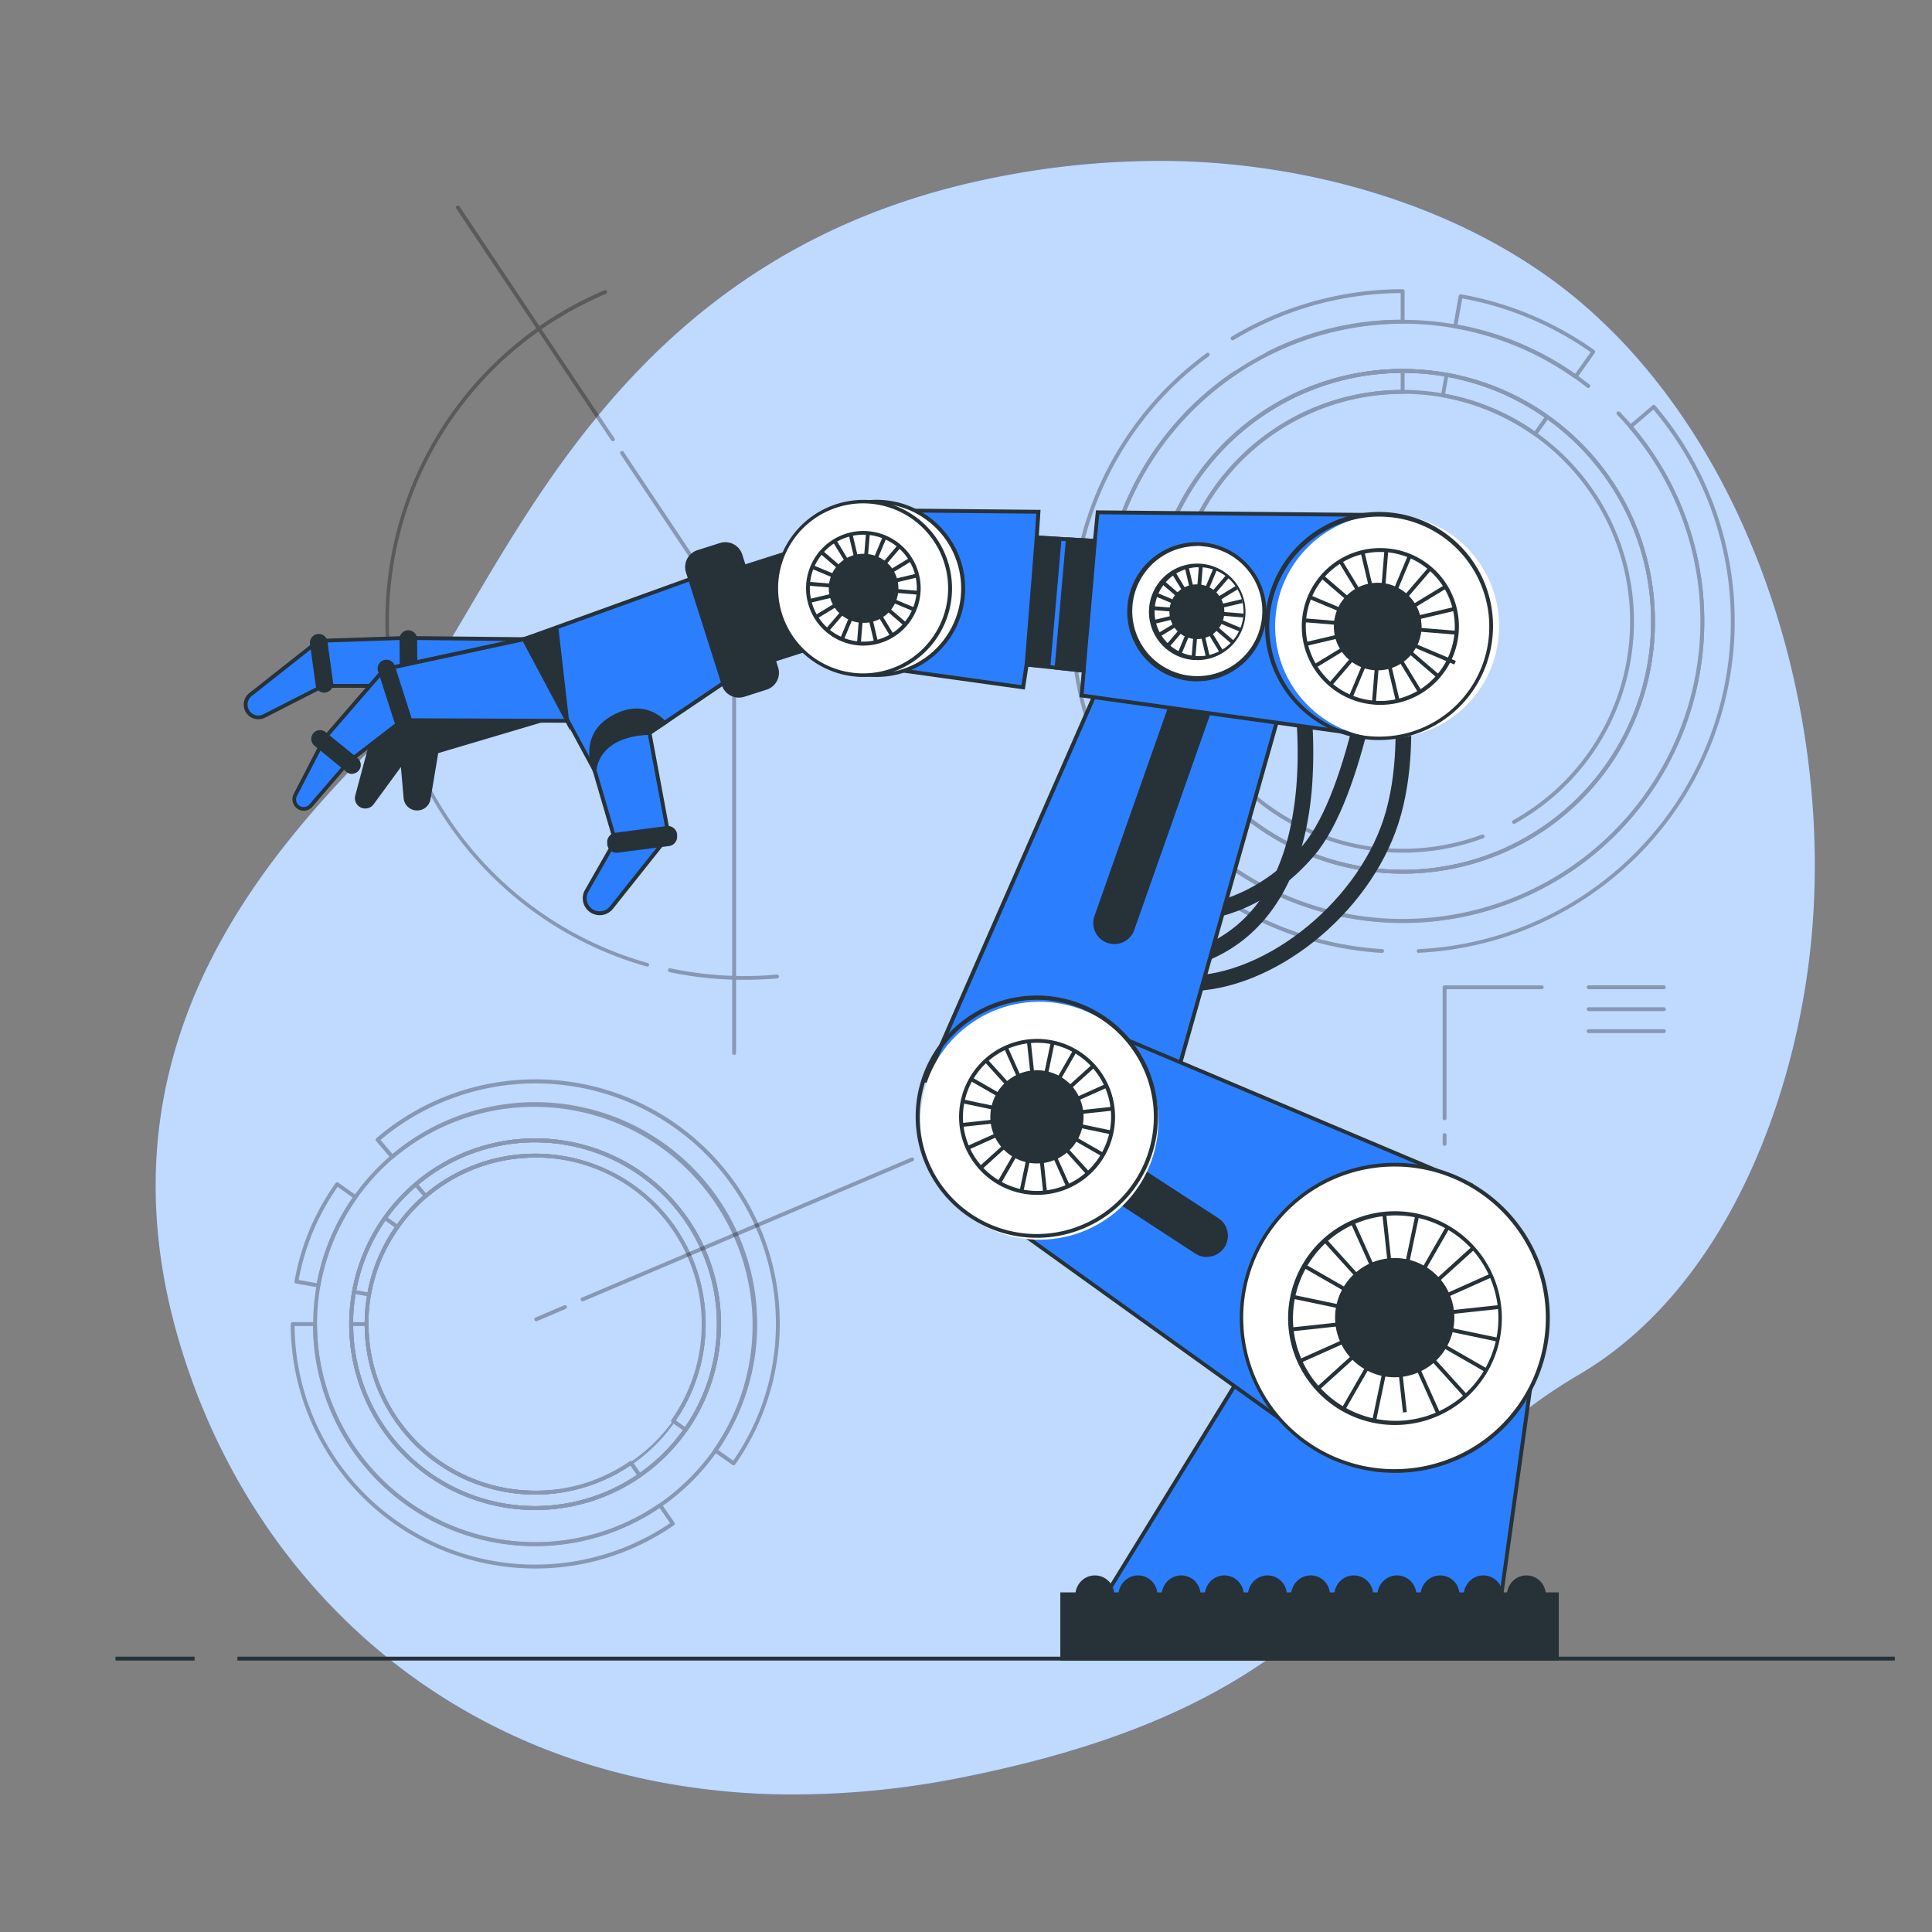 <svg xmlns="http://www.w3.org/2000/svg" viewBox="0 0 500 500"><rect x="0" y="0" width="500" height="500" fill="#808080" stroke="none"/><g id="freepik--background-simple--inject-2"><path d="M468.32,247.39c-4.74,40.2-23.1,86.94-59.76,108.41-55.38,32.45-50.75,82.36-158.86,104.05a222.06,222.06,0,0,1-47.94,4.53,184,184,0,0,1-23.52-1.92c-68.71-10-115-57.8-131.92-115.45C24,271.19,68.57,221.55,98.12,191.64s51.19-123.1,157.3-145.27a215.74,215.74,0,0,1,49.27-4.68c37.75.93,78.93,13.33,107.43,39.2q3.21,2.92,6.25,6C458,127.58,474.8,192.58,468.32,247.39Z" style="fill:#2B7FFF"></path><path d="M468.32,247.39c-4.74,40.2-23.1,86.94-59.76,108.41-55.38,32.45-50.75,82.36-158.86,104.05a222.06,222.06,0,0,1-47.94,4.53,184,184,0,0,1-23.52-1.92c-68.71-10-115-57.8-131.92-115.45C24,271.19,68.57,221.55,98.12,191.64s51.19-123.1,157.3-145.27a215.74,215.74,0,0,1,49.27-4.68c37.75.93,78.93,13.33,107.43,39.2q3.21,2.92,6.25,6C458,127.58,474.8,192.58,468.32,247.39Z" style="fill:#fff;opacity:0.7"></path></g><g id="freepik--Floor--inject-2"><rect x="29.89" y="428.75" width="20.47" height="1" style="fill:#263238"></rect><rect x="61.45" y="428.75" width="428.92" height="1" style="fill:#263238"></rect></g><g id="freepik--Graphics--inject-2"><g style="opacity:0.3"><path d="M167.54,250.14l-.14,0a92.94,92.94,0,0,1-11-175,.5.5,0,1,1,.39.92,91.94,91.94,0,0,0,10.85,173.17.5.5,0,0,1,.35.61A.49.49,0,0,1,167.54,250.14Z"></path><path d="M192.6,253.58a93.44,93.44,0,0,1-19.34-2,.49.49,0,0,1-.38-.59.51.51,0,0,1,.59-.39,92.78,92.78,0,0,0,27.58,1.61.5.5,0,0,1,.54.46.49.49,0,0,1-.45.54C198.32,253.45,195.44,253.58,192.6,253.58Z"></path><path d="M190,273a.5.5,0,0,1-.5-.5V160.82l-28.92-43.31a.49.49,0,0,1,.14-.69.5.5,0,0,1,.69.14l29,43.43a.57.57,0,0,1,.08.28V272.53A.5.5,0,0,1,190,273Z"></path><path d="M158.61,114.19a.5.5,0,0,1-.42-.22L118.11,54a.5.5,0,1,1,.83-.55l40.08,60a.49.49,0,0,1-.14.69A.45.45,0,0,1,158.61,114.19Z"></path></g><g style="opacity:0.3"><path d="M363,226.09a65.3,65.3,0,1,1,37.7-118.61,65.72,65.72,0,0,1,11.94,10.91h0A65.29,65.29,0,0,1,363,226.09ZM363,96.5A64.31,64.31,0,1,0,411.88,119h0a64.41,64.41,0,0,0-11.76-10.74,63.47,63.47,0,0,0-25.83-10.81A65.1,65.1,0,0,0,363,96.5Zm0,124.17a59.88,59.88,0,0,1,0-119.76,60.42,60.42,0,0,1,10.52.92,59.9,59.9,0,0,1,35,20.08,59.88,59.88,0,0,1-16.46,91.24.5.5,0,0,1-.68-.19.51.51,0,0,1,.2-.68,58.88,58.88,0,0,0,16.18-89.72,58.9,58.9,0,0,0-34.43-19.75,59,59,0,0,0-69.22,58A58.92,58.92,0,0,0,383.51,216a.5.5,0,1,1,.34.94A59.56,59.56,0,0,1,363,220.67Z"></path><path d="M363,226.09a65.3,65.3,0,1,1,37.7-118.61,65.72,65.72,0,0,1,11.94,10.91h0A65.29,65.29,0,0,1,363,226.09ZM363,96.5A64.31,64.31,0,1,0,411.88,119h0a64.41,64.41,0,0,0-11.76-10.74,63.47,63.47,0,0,0-25.83-10.81A65.1,65.1,0,0,0,363,96.5Z"></path><path d="M411.05,99.91c-1.07-.84-2.16-1.65-3.27-2.44a77,77,0,0,0-31.16-13,77.64,77.64,0,0,0-91.18,76.36A77.56,77.56,0,1,0,422,110.42c-1-1.18-2.07-2.34-3.15-3.46M363,225.59a64.79,64.79,0,1,1,64.79-64.8A64.55,64.55,0,0,1,363,225.59Z" style="fill:none;stroke:#000;stroke-linecap:round;stroke-linejoin:round"></path><path d="M327.92,92.1a.5.5,0,0,1-.44-.27.49.49,0,0,1,.22-.67,77,77,0,0,1,34.8-8.42V75.85A84.82,84.82,0,0,0,319.25,88a.5.5,0,0,1-.69-.17.51.51,0,0,1,.17-.69A85.85,85.85,0,0,1,363,74.85a.5.5,0,0,1,.5.5v7.89a.5.5,0,0,1-.5.5,76.18,76.18,0,0,0-34.85,8.31A.59.59,0,0,1,327.92,92.1Z"></path><path d="M292.68,209.83a.5.5,0,0,1-.41-.22,85.95,85.95,0,0,1,20-118.22.5.5,0,0,1,.7.1.51.51,0,0,1-.11.7,85,85,0,0,0-20.09,116.44l5.66-3.91A78.08,78.08,0,0,1,319.48,96a.5.5,0,0,1,.69.14.49.49,0,0,1-.13.69,77.07,77.07,0,0,0-20.46,107.76.49.49,0,0,1,.08.37.47.47,0,0,1-.21.32L293,209.74A.52.52,0,0,1,292.68,209.83Z"></path><path d="M309.67,198.1a.51.51,0,0,1-.41-.21A65.3,65.3,0,0,1,363,95.5a.5.5,0,0,1,.5.5v5.41a.5.5,0,0,1-.5.5,58.87,58.87,0,0,0-48.45,92.33.54.54,0,0,1,.08.37.56.56,0,0,1-.21.33L310,198A.6.6,0,0,1,309.67,198.1ZM362.5,96.51a64.29,64.29,0,0,0-52.7,100.4l3.64-2.51a59.88,59.88,0,0,1,49.06-93.49Z"></path><path d="M397.29,112.81a.48.48,0,0,1-.29-.09,58.21,58.21,0,0,0-23.66-9.91.48.48,0,0,1-.32-.2.47.47,0,0,1-.08-.38l.95-5.32a.49.49,0,0,1,.58-.4,64.65,64.65,0,0,1,26.23,11,.5.5,0,0,1,.12.7l-3.13,4.42a.46.46,0,0,1-.32.2ZM374,101.92a59.13,59.13,0,0,1,23.16,9.7l2.54-3.61a63.5,63.5,0,0,0-24.93-10.43Z"></path><path d="M407.78,98a.52.52,0,0,1-.29-.09,76.12,76.12,0,0,0-30.95-13,.49.49,0,0,1-.33-.21.52.52,0,0,1-.08-.37l1.38-7.75a.5.5,0,0,1,.58-.41,85,85,0,0,1,34.53,14.45.5.5,0,0,1,.12.7l-4.55,6.43a.48.48,0,0,1-.32.2ZM377.2,84a77.14,77.14,0,0,1,30.46,12.75l4-5.61a83.91,83.91,0,0,0-33.23-13.91Z"></path><path d="M367.16,246.63a.5.5,0,0,1-.5-.47.5.5,0,0,1,.48-.52A84.94,84.94,0,0,0,427.9,106l-5.23,4.47A78.06,78.06,0,0,1,318.59,225l-4,5.63a84.77,84.77,0,0,0,43.13,15,.49.49,0,0,1,.47.52.51.51,0,0,1-.53.47,85.56,85.56,0,0,1-44.05-15.42.49.49,0,0,1-.12-.69l4.52-6.45a.52.52,0,0,1,.33-.21.54.54,0,0,1,.37.08A77.06,77.06,0,0,0,421.59,110.75a.49.49,0,0,1-.12-.37.51.51,0,0,1,.17-.34l6-5.11a.51.51,0,0,1,.71,0,85.94,85.94,0,0,1-61.15,141.65Z"></path></g><g style="opacity:0.3"><path d="M138.48,390.77a48.06,48.06,0,0,1-31.22-84.64h0a48.08,48.08,0,1,1,31.22,84.64Zm0-95.16a47,47,0,0,0-30.57,11.28h0A47.6,47.6,0,0,0,100,315.5a46.49,46.49,0,0,0-7.91,18.92,47.09,47.09,0,1,0,46.35-38.81Zm-30.9,10.9h0Zm30.9,80.28a44.18,44.18,0,0,1-43.43-51.85,44.13,44.13,0,0,1,14.79-25.79,44.1,44.1,0,1,1,28.64,77.64Zm0-87.21a43.16,43.16,0,0,0-35.19,18.21A42.46,42.46,0,0,0,96,335.11a43.16,43.16,0,0,0,42.44,50.68,43.11,43.11,0,1,0,0-86.21Z"></path><path d="M138.48,390.77a48.06,48.06,0,0,1-31.22-84.64h0a48.08,48.08,0,1,1,31.22,84.64Zm0-95.16a47,47,0,0,0-30.57,11.28h0A47.6,47.6,0,0,0,100,315.5a46.49,46.49,0,0,0-7.91,18.92,47.09,47.09,0,1,0,46.35-38.81Zm-30.9,10.9h0Zm30.9,80.28a44.18,44.18,0,0,1-43.43-51.85,44.13,44.13,0,0,1,14.79-25.79,44.1,44.1,0,1,1,28.64,77.64Zm0-87.21a43.16,43.16,0,0,0-35.19,18.21A42.46,42.46,0,0,0,96,335.11a43.16,43.16,0,0,0,42.44,50.68,43.11,43.11,0,1,0,0-86.21Z"></path><path d="M101.49,299.38A57.39,57.39,0,0,0,92,309.8a56.6,56.6,0,0,0-9.58,22.88,57.84,57.84,0,0,0-.87,10,57,57,0,0,0,89.31,46.88,57.56,57.56,0,0,0,14.28-14.17,57,57,0,0,0-83.63-76Zm84.58,43.3a47.59,47.59,0,1,1-86.44-27.47,47.94,47.94,0,0,1,8-8.7,47.59,47.59,0,0,1,78.49,36.17Z" style="fill:none;stroke:#000;stroke-linecap:round;stroke-linejoin:round"></path><path d="M138.48,405.93a63.31,63.31,0,0,1-63.24-63.25.5.5,0,0,1,.5-.5h5.79a.51.51,0,0,1,.5.5,56.45,56.45,0,0,0,88.52,46.47.51.51,0,0,1,.38-.08.49.49,0,0,1,.32.21l3.29,4.76a.5.5,0,0,1-.13.69A62.85,62.85,0,0,1,138.48,405.93ZM76.24,343.18a62.24,62.24,0,0,0,97.19,51l-2.72-3.94A57.45,57.45,0,0,1,81,343.18Z"></path><path d="M138.48,386.79a44.18,44.18,0,0,1-43.43-51.85,44.13,44.13,0,0,1,14.79-25.79,44.1,44.1,0,1,1,28.64,77.64Zm0-87.21a43.16,43.16,0,0,0-35.19,18.21A42.46,42.46,0,0,0,96,335.11a43.16,43.16,0,0,0,42.44,50.68,43.11,43.11,0,1,0,0-86.21Z"></path><path d="M138.48,390.77A48.14,48.14,0,0,1,90.4,342.68a.51.51,0,0,1,.5-.5h4a.51.51,0,0,1,.5.5A43.1,43.1,0,0,0,163,378.16a.49.49,0,0,1,.37-.08.52.52,0,0,1,.33.21l2.26,3.27a.51.51,0,0,1-.13.7A47.77,47.77,0,0,1,138.48,390.77ZM91.41,343.18a47.08,47.08,0,0,0,73.41,38.54l-1.69-2.46a44.1,44.1,0,0,1-68.75-36.08Z"></path><path d="M95.54,335.53h-.08l-3.91-.7a.51.51,0,0,1-.41-.58,47.83,47.83,0,0,1,8.08-19.32.51.51,0,0,1,.7-.12l3.25,2.3a.46.46,0,0,1,.2.32.56.56,0,0,1-.08.38A42.36,42.36,0,0,0,96,335.11a.56.56,0,0,1-.21.33A.55.55,0,0,1,95.54,335.53Zm-3.32-1.61,2.92.53a43.57,43.57,0,0,1,7-16.82l-2.43-1.72A46.58,46.58,0,0,0,92.22,333.92Z"></path><path d="M82.4,333.18h-.08l-5.7-1a.5.5,0,0,1-.4-.58,62.34,62.34,0,0,1,10.63-25.41.5.5,0,0,1,.7-.12l4.72,3.34a.48.48,0,0,1,.2.32.55.55,0,0,1-.08.38,55.54,55.54,0,0,0-9.49,22.68.54.54,0,0,1-.21.32A.48.48,0,0,1,82.4,333.18Zm-5.11-1.92,4.71.84a56.73,56.73,0,0,1,9.28-22.18l-3.9-2.77A61.44,61.44,0,0,0,77.29,331.26Z"></path><path d="M177.44,370.51a.52.52,0,0,1-.29-.09l-3.26-2.29a.46.46,0,0,1-.2-.32.54.54,0,0,1,.08-.37,43.1,43.1,0,0,0-63.28-57.53.48.48,0,0,1-.36.12.46.46,0,0,1-.34-.18l-2.59-3a.49.49,0,0,1,.06-.7,48.08,48.08,0,0,1,70.59,64.17A.49.49,0,0,1,177.44,370.51Zm-2.56-2.91,2.44,1.72a47.08,47.08,0,0,0-69-62.75l1.93,2.26a44.1,44.1,0,0,1,64.66,58.77Z"></path><path d="M189.85,379.21a.45.45,0,0,1-.29-.09l-4.73-3.32a.54.54,0,0,1-.21-.32.52.52,0,0,1,.09-.38,56.46,56.46,0,0,0-82.89-75.34.49.49,0,0,1-.37.12.51.51,0,0,1-.34-.17l-3.75-4.4a.51.51,0,0,1,0-.71A63.24,63.24,0,0,1,190.26,379,.49.49,0,0,1,189.85,379.21Zm-4-3.94,3.92,2.75a62.24,62.24,0,0,0-91.29-83l3.11,3.64a57.46,57.46,0,0,1,84.26,76.59Z"></path></g><g style="opacity:0.3"><path d="M373.86,289.92a.5.5,0,0,1-.5-.5V255.51a.5.5,0,0,1,.5-.5H399a.5.5,0,0,1,0,1H374.36v33.41A.5.5,0,0,1,373.86,289.92Z"></path><path d="M373.86,296.54a.5.5,0,0,1-.5-.5v-2.29a.5.5,0,0,1,.5-.5.51.51,0,0,1,.5.5V296A.5.5,0,0,1,373.86,296.54Z"></path><path d="M430.6,256H411.15a.5.5,0,0,1,0-1H430.6a.5.5,0,0,1,0,1Z"></path><path d="M430.6,261.68H411.15a.5.5,0,0,1-.5-.5.5.5,0,0,1,.5-.5H430.6a.5.5,0,0,1,.5.5A.5.5,0,0,1,430.6,261.68Z"></path><path d="M430.6,267.36H411.15a.5.5,0,0,1-.5-.5.5.5,0,0,1,.5-.5H430.6a.5.5,0,0,1,.5.5A.5.5,0,0,1,430.6,267.36Z"></path></g><path d="M138.79,341.93a.49.49,0,0,1-.46-.3.5.5,0,0,1,.26-.66l7.43-3.16a.51.51,0,0,1,.66.27.49.49,0,0,1-.27.65L139,341.89A.43.43,0,0,1,138.79,341.93Z" style="opacity:0.3"></path><path d="M150.88,336.79a.5.5,0,0,1-.2-1l85.18-36.2a.5.5,0,0,1,.66.27.49.49,0,0,1-.27.65l-85.17,36.2A.48.48,0,0,1,150.88,336.79Z" style="opacity:0.3"></path></g><g id="freepik--robot-arm--inject-2"><path d="M310.53,238.12l-.2-4,.1,2-.11-2c.15,0,14.61-1,26.81-15.32C349.56,204.19,355,162.28,355,161.86l4,.51c-.23,1.76-5.63,43.5-18.84,59C326.8,237.13,311.19,238.09,310.53,238.12Z" style="fill:#263238"></path><path d="M307.46,256.51c-.84,0-1.68,0-2.51-.08l.28-4c20.34,1.45,45.56-17.89,52.88-40.58s-.72-54.24-.8-54.56l3.87-1c.35,1.33,8.45,32.88.73,56.8C354.25,236.86,329.28,256.51,307.46,256.51Z" style="fill:#263238"></path><path d="M310.32,249.46,309,245.68c37.55-13,24.77-73.35,24.64-74l3.9-.86a123.35,123.35,0,0,1,1.95,33.59C337.43,228,327.34,243.56,310.32,249.46Z" style="fill:#263238"></path><path d="M115.23,173.68,96,192.74,92.42,206a2.2,2.2,0,0,0,.67,2.2h0a2.18,2.18,0,0,0,3.19-.35l7.85-10.72.83,9.39a3,3,0,0,0,2.78,2.71h0a3,3,0,0,0,3.13-2.47l2.1-12.25,32.79-9.74Z" style="fill:#263238"></path><path d="M107.93,209.74h-.22a3.49,3.49,0,0,1-3.25-3.17l-.71-8.06-7.06,9.64a2.67,2.67,0,0,1-1.87,1.08,2.68,2.68,0,0,1-2.88-3.35l3.59-13.4,19.57-19.37,32.25,11.72-33.94,10.08-2,11.94A3.47,3.47,0,0,1,107.93,209.74Zm-3.42-14,.95,10.7a2.48,2.48,0,0,0,4.91.2l2.16-12.55.3-.09,31.33-9.31-28.81-10.47L96.43,193l-3.52,13.13a1.68,1.68,0,0,0,1.8,2.11,1.64,1.64,0,0,0,1.17-.68Z" style="fill:#263238"></path><rect x="190.9" y="142.25" width="35.16" height="25.31" transform="translate(-37.13 70.43) rotate(-17.63)" style="fill:#263238"></rect><path d="M195.24,172.92l-8-25.08,34.46-11,8,25.08Zm-6.72-24.43,7.37,23.17,32.55-10.34-7.37-23.18Z" style="fill:#263238"></path><polygon points="178.85 149.8 135.57 165.42 153.86 199.33 188.22 176.13 178.85 149.8" style="fill:#2B7FFF"></polygon><path d="M153.69,200.05l-18.84-34.9,44.3-16,9.67,27.16Zm-17.4-34.36L154,198.6l33.57-22.67-9.07-25.49Z" style="fill:#263238"></path><rect x="182.31" y="141.02" width="14.28" height="38.81" rx="4.09" transform="translate(-39.7 64.93) rotate(-17.63)" style="fill:#263238"></rect><path d="M191.18,180.54a4.62,4.62,0,0,1-4.37-3.21l-9.28-29.19a4.6,4.6,0,0,1,3-5.77l5.8-1.84a4.6,4.6,0,0,1,5.77,3l9.28,29.19a4.59,4.59,0,0,1-3,5.77l-5.8,1.85A4.81,4.81,0,0,1,191.18,180.54Zm-3.47-39.23a3.69,3.69,0,0,0-1.08.17l-5.81,1.85a3.58,3.58,0,0,0-2.33,4.51L187.76,177a3.59,3.59,0,0,0,1.78,2.1,3.53,3.53,0,0,0,2.74.23l5.8-1.84a3.6,3.6,0,0,0,2.34-4.51l-9.28-29.19A3.6,3.6,0,0,0,187.71,141.31Z" style="fill:#263238"></path><path d="M153.86,199.33s-4-8.72,4.64-13.6S172,187.09,172,187.09l-3.88,2.58Z" style="fill:#263238"></path><path d="M153.65,200.07l-.24-.54c0-.09-4-9.19,4.84-14.24s14.05,1.43,14.1,1.5l.33.42-4.32,2.88Zm11.2-15.71a12.34,12.34,0,0,0-6.11,1.8c-7,4-5.33,10.45-4.64,12.4L171.2,187A8.9,8.9,0,0,0,164.85,184.36Z" style="fill:#263238"></path><path d="M153.86,199.33s.39-9.21,14.22-9.66l5,26.61-13.83,1.34Z" style="fill:#2B7FFF"></path><path d="M158.85,218.16l-5.49-18.77v-.08c0-.1.58-9.68,14.71-10.14h.43l5.14,27.57Zm-4.48-18.89,5.21,17.81,12.88-1.25-4.79-25.64C155.43,190.76,154.44,198.36,154.37,199.27Z" style="fill:#263238"></path><path d="M159.22,217.62l-7.39,12.92a3.88,3.88,0,0,0,.75,4.79h0a3.87,3.87,0,0,0,5.66-.45l14.81-18.6Z" style="fill:#2B7FFF"></path><path d="M155.21,236.85a4.38,4.38,0,0,1-3.81-6.56l7.51-13.14,15.26-1.48L158.63,235.2a4.44,4.44,0,0,1-3.09,1.64Zm4.31-18.76-7.25,12.7a3.38,3.38,0,0,0,5.58,3.78l14.07-17.68Z" style="fill:#263238"></path><rect x="157.56" y="215.13" width="17.22" height="4.21" rx="1.93" transform="translate(-26.59 23.2) rotate(-7.4)" style="fill:#263238"></rect><path d="M159.57,220.7a2.44,2.44,0,0,1-2.41-2.12l0-.35a2.43,2.43,0,0,1,2.1-2.72l13.25-1.72a2.42,2.42,0,0,1,2.72,2.1l0,.34a2.45,2.45,0,0,1-2.1,2.73l-13.25,1.72Zm13.2-5.93h-.18l-13.25,1.72a1.44,1.44,0,0,0-1.24,1.6l.05.35a1.42,1.42,0,0,0,1.6,1.23L173,218a1.42,1.42,0,0,0,.95-.54,1.41,1.41,0,0,0,.29-1.06l-.05-.34A1.43,1.43,0,0,0,172.77,214.77Z" style="fill:#263238"></path><polygon points="135.57 165.42 104.64 165.11 105.39 177.52 146.77 186.55 135.57 165.42" style="fill:#2B7FFF"></polygon><path d="M147.72,187.27l-42.8-9.34-.81-13.33,31.76.32Zm-41.85-10.16,39.95,8.72-10.55-19.91-30.1-.31Z" style="fill:#263238"></path><polygon points="104.64 165.11 82.45 165.86 83.58 177.52 105.39 177.52 104.64 165.11" style="fill:#2B7FFF"></polygon><path d="M105.92,178H83.12L81.9,165.38l23.21-.79ZM84,177h20.83l-.69-11.4L83,166.34Z" style="fill:#263238"></path><path d="M82.45,165.86l-17.63,13.9a3.29,3.29,0,0,0-1,3.81h0a3.29,3.29,0,0,0,4.56,1.71l15.22-7.76Z" style="fill:#2B7FFF"></path><path d="M66.86,186.14a3.81,3.81,0,0,1-1.33-.24,3.76,3.76,0,0,1-2.19-2.14,3.82,3.82,0,0,1,1.17-4.39L82.86,164.9l1.25,12.91-15.52,7.92A3.73,3.73,0,0,1,66.86,186.14ZM82,166.82,65.13,180.15a2.81,2.81,0,0,0-.86,3.24A2.73,2.73,0,0,0,65.88,185a2.76,2.76,0,0,0,2.25-.13l14.92-7.61Z" style="fill:#263238"></path><path d="M82.18,177.23l-1.45-10.61a1.78,1.78,0,0,1,1.52-2h0a1.77,1.77,0,0,1,2,1.52l1.45,10.61a1.78,1.78,0,0,1-1.52,2h0A1.77,1.77,0,0,1,82.18,177.23Z" style="fill:#263238"></path><path d="M83.93,179.27a2.29,2.29,0,0,1-2.25-2l-1.45-10.61a2.28,2.28,0,0,1,3.64-2.12,2.25,2.25,0,0,1,.88,1.5l1.45,10.61a2.29,2.29,0,0,1-2,2.57ZM82.49,165.1h-.17a1.28,1.28,0,0,0-1.09,1.44l1.44,10.61a1.28,1.28,0,0,0,.5.85,1.31,1.31,0,0,0,.94.25,1.29,1.29,0,0,0,1.1-1.44l-1.45-10.61a1.28,1.28,0,0,0-.5-.85A1.26,1.26,0,0,0,82.49,165.1Z" style="fill:#263238"></path><path d="M104,176.11l-.1-10.7a1.78,1.78,0,0,1,1.76-1.8h0a1.78,1.78,0,0,1,1.8,1.76l.1,10.71a1.78,1.78,0,0,1-1.76,1.79h0A1.77,1.77,0,0,1,104,176.11Z" style="fill:#263238"></path><path d="M105.77,178.37a2.29,2.29,0,0,1-2.28-2.25l-.1-10.71a2.28,2.28,0,0,1,2.25-2.3,2.37,2.37,0,0,1,1.62.65,2.28,2.28,0,0,1,.69,1.61l.1,10.7a2.28,2.28,0,0,1-2.25,2.3Zm-1.28-2.26a1.28,1.28,0,0,0,2.56,0l-.1-10.7a1.28,1.28,0,0,0-.39-.9,1.26,1.26,0,0,0-.89-.37h0a1.28,1.28,0,0,0-1.26,1.29Z" style="fill:#263238"></path><polygon points="146.77 186.55 144.03 162.65 135.57 165.42 146.77 186.55" style="fill:#263238"></polygon><path d="M147.57,189.12l-12.72-24,9.61-3.15Zm-11.28-23.41L146,184l-2.36-20.66Z" style="fill:#263238"></path><polygon points="135.57 165.42 99.48 173.17 104.2 186.38 146.77 186.55 135.57 165.42" style="fill:#2B7FFF"></polygon><path d="M147.6,187.05l-43.76-.17-5-14.08,37-8Zm-43-1.17,41.39.17L135.31,166l-35.17,7.55Z" style="fill:#263238"></path><polygon points="99.48 173.17 84.15 190.86 90.23 197.13 104.2 186.38 99.48 173.17" style="fill:#2B7FFF"></polygon><path d="M90.18,197.79l-6.71-6.91,16.19-18.69,5.13,14.36Zm-5.35-6.95,5.45,5.62L103.6,186.2l-4.3-12.06Z" style="fill:#263238"></path><path d="M84.15,190.86,76.4,205.73a2.44,2.44,0,0,0,.72,3.12h0a2.46,2.46,0,0,0,3.32-.37l9.79-11.35Z" style="fill:#2B7FFF"></path><path d="M78.57,209.83A3,3,0,0,1,76,205.5L84,190l6.89,7.1L80.82,208.8A3,3,0,0,1,78.57,209.83Zm5.7-18.13L76.84,206a2,2,0,0,0,.58,2.49,2,2,0,0,0,2.65-.3l9.48-11Z" style="fill:#263238"></path><path d="M90,199.39l-8.31-6.76a1.78,1.78,0,0,1-.25-2.5h0a1.78,1.78,0,0,1,2.5-.26l8.3,6.76a1.78,1.78,0,0,1,.26,2.5h0A1.77,1.77,0,0,1,90,199.39Z" style="fill:#263238"></path><path d="M91.12,200.29a2.27,2.27,0,0,1-1.43-.51L81.39,193a2.28,2.28,0,0,1-.33-3.21,2.29,2.29,0,0,1,3.21-.32l8.3,6.76a2.28,2.28,0,0,1-1.21,4Zm-.8-1.29a1.29,1.29,0,0,0,1.8-.18,1.28,1.28,0,0,0-.18-1.8l-8.31-6.76a1.22,1.22,0,0,0-.93-.28,1.31,1.31,0,0,0-.87.47,1.27,1.27,0,0,0,.19,1.79Z" style="fill:#263238"></path><path d="M102.52,186.63l-4.19-13.06a1.77,1.77,0,0,1,1.1-2.26h0a1.79,1.79,0,0,1,2.27,1.1l4.19,13.05a1.77,1.77,0,0,1-1.1,2.26h0A1.78,1.78,0,0,1,102.52,186.63Z" style="fill:#263238"></path><path d="M104.2,188.32a2.18,2.18,0,0,1-1-.23,2.22,2.22,0,0,1-1.16-1.3h0l-4.19-13.06a2.27,2.27,0,0,1,1.41-2.88,2.28,2.28,0,0,1,2.9,1.4l4.19,13.07A2.28,2.28,0,0,1,105,188.2,2.4,2.4,0,0,1,104.2,188.32Zm-1.2-1.85a1.22,1.22,0,0,0,.65.72,1.26,1.26,0,0,0,1,.06,1.27,1.27,0,0,0,.79-1.62l-4.19-13.07a1.27,1.27,0,0,0-.65-.72,1.26,1.26,0,0,0-1-.06,1.28,1.28,0,0,0-.79,1.63Z" style="fill:#263238"></path><path d="M319.35,139.48h0a22,22,0,0,0-25.9,17.12L239.62,279.67l61.87,9.51,35-123.79A22,22,0,0,0,319.35,139.48Z" style="fill:#2B7FFF"></path><path d="M301.85,289.74l-63-9.68L293,156.45a22.45,22.45,0,0,1,44,9Zm-61.51-10.47,60.78,9.34L336,165.25A21.46,21.46,0,0,0,319.26,140h0a21.45,21.45,0,0,0-25.32,16.73l0,.1Z" style="fill:#263238"></path><path d="M288.39,244.32a5.44,5.44,0,0,1-5.14-7.26l19.63-55.72A5.44,5.44,0,1,1,313.15,185l-19.62,55.72A5.46,5.46,0,0,1,288.39,244.32Z" style="fill:#263238"></path><path d="M387.84,417.81l10-71.49c3.57-16.56-7.7-32.72-25.16-36.11h0c-17.46-3.38-34.51,7.31-38.07,23.86l-51.52,83.74Z" style="fill:#2B7FFF"></path><path d="M388.27,418.31H282.19l51.94-84.43c3.66-16.74,21-27.57,38.64-24.16a32.54,32.54,0,0,1,21.21,14,29.67,29.67,0,0,1,4.34,22.74Zm-104.29-1H387.41l9.93-71.06a28.72,28.72,0,0,0-4.19-22,31.54,31.54,0,0,0-20.57-13.52c-17.17-3.33-34,7.2-37.49,23.47l-.06.16Z" style="fill:#263238"></path><path d="M247.69,276.73h0a27.65,27.65,0,0,0,10.22,37.75l86.93,62.42,35.86-70.23L285.44,266.5A27.65,27.65,0,0,0,247.69,276.73Z" style="fill:#2B7FFF"></path><path d="M345,377.65l-.47-.34-86.93-62.42a28.17,28.17,0,0,1-10.37-38.41h0a28.16,28.16,0,0,1,38.44-10.41l95.69,40.35-.24.48ZM271.71,263.32A27.27,27.27,0,0,0,248.12,277h0a27.15,27.15,0,0,0,10,37.07l86.5,62.11L380,306.92l-94.76-40A27.18,27.18,0,0,0,271.71,263.32Z" style="fill:#263238"></path><path d="M312.35,325.32a5.42,5.42,0,0,1-3-.89L284.15,308a5.45,5.45,0,0,1,5.94-9.14l25.24,16.41a5.45,5.45,0,0,1-3,10Z" style="fill:#263238"></path><circle cx="360.97" cy="341.05" r="39.63" transform="translate(-131.73 278.92) rotate(-36.19)" style="fill:#fff"></circle><path d="M360.9,381.17A40.12,40.12,0,1,1,395.78,361,39.8,39.8,0,0,1,360.9,381.17ZM361,301.9a39.16,39.16,0,1,0,19.42,5.21A39,39,0,0,0,361,301.9Z" style="fill:#263238"></path><circle cx="361.17" cy="341.16" r="27.12" transform="translate(-125.07 239.17) rotate(-31.52)" style="fill:#fff"></circle><path d="M361.12,368.79a27.66,27.66,0,1,1,7.27-1A27.84,27.84,0,0,1,361.12,368.79Zm.09-54.24a26.58,26.58,0,1,0,13.21,3.52A26.65,26.65,0,0,0,361.21,314.55Z" style="fill:#263238"></path><rect x="348.92" y="320.88" width="1" height="27.08" transform="translate(-114.54 471.06) rotate(-60.15)" style="fill:#263238"></rect><rect x="347.42" y="324.84" width="1" height="27.08" transform="translate(-54.68 609.42) rotate(-78.15)" style="fill:#263238"></rect><rect x="334.17" y="342.11" width="27.08" height="1" transform="translate(-34.79 39.34) rotate(-6.17)" style="fill:#263238"></rect><rect x="335.27" y="346.2" width="27.08" height="1" transform="translate(-111.19 172.73) rotate(-24.11)" style="fill:#263238"></rect><rect x="337.59" y="349.74" width="27.08" height="1" transform="translate(-144.24 326.24) rotate(-42.15)" style="fill:#263238"></rect><rect x="340.89" y="352.4" width="27.08" height="1" transform="translate(-128.11 484.49) rotate(-60.13)" style="fill:#263238"></rect><rect x="344.85" y="353.91" width="27.08" height="1" transform="translate(-62 632.48) rotate(-78.16)" style="fill:#263238"></rect><rect x="362.12" y="341.08" width="1" height="27.08" transform="matrix(0.99, -0.11, 0.11, 0.99, -35.91, 40.9)" style="fill:#263238"></rect><rect x="366.21" y="339.97" width="1" height="27.08" transform="translate(-112.54 180.99) rotate(-24.15)" style="fill:#263238"></rect><rect x="369.75" y="337.66" width="1" height="27.08" transform="translate(-139.93 339.31) rotate(-42.15)" style="fill:#263238"></rect><rect x="372.41" y="334.36" width="1" height="27.08" transform="translate(-114.44 498.19) rotate(-60.15)" style="fill:#263238"></rect><rect x="373.92" y="330.4" width="1" height="27.08" transform="translate(-39.07 639.76) rotate(-78.15)" style="fill:#263238"></rect><rect x="361.09" y="339.21" width="27.08" height="1" transform="translate(-34.33 42.21) rotate(-6.17)" style="fill:#263238"></rect><rect x="359.98" y="335.12" width="27.08" height="1" transform="translate(-104.51 181.86) rotate(-24.11)" style="fill:#263238"></rect><rect x="357.67" y="331.57" width="27.08" height="1" transform="translate(-126.85 335.01) rotate(-42.15)" style="fill:#263238"></rect><rect x="354.37" y="328.92" width="27.08" height="1" transform="translate(-100.98 484.39) rotate(-60.13)" style="fill:#263238"></rect><rect x="350.41" y="327.41" width="27.08" height="1" transform="translate(-31.64 616.86) rotate(-78.16)" style="fill:#263238"></rect><rect x="359.22" y="314.16" width="1" height="27.08" transform="translate(-33.05 40.44) rotate(-6.15)" style="fill:#263238"></rect><polygon points="360.71 341.36 349.63 316.66 350.54 316.25 361.62 340.95 360.71 341.36" style="fill:#263238"></polygon><rect x="351.58" y="317.58" width="1" height="27.08" transform="translate(-131.16 321.93) rotate(-42.15)" style="fill:#263238"></rect><circle cx="360.97" cy="341.05" r="14.89" transform="translate(-63.54 598.73) rotate(-74.63)" style="fill:#263238"></circle><path d="M361,356.44a15.43,15.43,0,1,1,4-.54A15.53,15.53,0,0,1,361,356.44Zm0-29.78a14.4,14.4,0,1,0,7.14,1.91h0A14.33,14.33,0,0,0,361,326.66Z" style="fill:#263238"></path><circle cx="268.38" cy="289.04" r="30.79" transform="matrix(0.14, -0.99, 0.99, 0.14, -54.72, 515.27)" style="fill:#fff"></circle><path d="M268.33,320.34a31.35,31.35,0,1,1,8.23-1.1A31.13,31.13,0,0,1,268.33,320.34Zm.1-61.59a30.63,30.63,0,0,0-8,1.06,30.3,30.3,0,1,0,23,3h0A30.08,30.08,0,0,0,268.43,258.75Z" style="fill:#263238"></path><circle cx="268.38" cy="289.04" r="19.67" transform="translate(-46.96 525.97) rotate(-84.04)" style="fill:#fff"></circle><path d="M268.35,309.23a20.18,20.18,0,1,1,10.07-37.69h0a20.18,20.18,0,0,1-4.77,37A20.43,20.43,0,0,1,268.35,309.23Zm.06-39.36a19.17,19.17,0,1,0,9.51,2.54h0A19.08,19.08,0,0,0,268.41,269.87Z" style="fill:#263238"></path><rect x="259.36" y="274.33" width="1" height="19.65" transform="translate(-115.93 368.12) rotate(-60.15)" style="fill:#263238"></rect><rect x="258.26" y="277.2" width="1" height="19.65" transform="translate(-75.27 481.35) rotate(-78.15)" style="fill:#263238"></rect><rect x="248.79" y="289.6" width="19.64" height="1" transform="translate(-29.67 29.46) rotate(-6.17)" style="fill:#263238"></rect><rect x="249.59" y="292.56" width="19.65" height="1" transform="translate(-97.23 131.85) rotate(-24.16)" style="fill:#263238"></rect><rect x="251.27" y="295.13" width="19.64" height="1" transform="translate(-130.84 251.41) rotate(-42.11)" style="fill:#263238"></rect><rect x="253.67" y="297.06" width="19.65" height="1" transform="translate(-125.77 377.85) rotate(-60.13)" style="fill:#263238"></rect><rect x="256.54" y="298.16" width="19.65" height="1" transform="translate(-80.58 498.09) rotate(-78.16)" style="fill:#263238"></rect><rect x="268.93" y="288.99" width="1" height="19.65" transform="translate(-30.47 30.6) rotate(-6.15)" style="fill:#263238"></rect><rect x="271.9" y="288.18" width="1" height="19.65" transform="translate(-98.09 137.54) rotate(-24.15)" style="fill:#263238"></rect><rect x="274.47" y="286.5" width="1" height="19.65" transform="translate(-127.75 261.17) rotate(-42.15)" style="fill:#263238"></rect><rect x="276.4" y="284.11" width="1" height="19.65" transform="translate(-115.86 387.81) rotate(-60.15)" style="fill:#263238"></rect><rect x="277.49" y="281.24" width="1" height="19.65" transform="translate(-63.94 503.37) rotate(-78.15)" style="fill:#263238"></rect><rect x="268.32" y="287.49" width="19.64" height="1" transform="translate(-29.33 31.55) rotate(-6.17)" style="fill:#263238"></rect><rect x="267.52" y="284.52" width="19.65" height="1" transform="translate(-92.37 138.49) rotate(-24.16)" style="fill:#263238"></rect><rect x="265.84" y="281.95" width="19.64" height="1" transform="translate(-118.24 257.77) rotate(-42.11)" style="fill:#263238"></rect><rect x="263.44" y="280.02" width="19.64" height="1" transform="translate(-106.09 377.78) rotate(-60.13)" style="fill:#263238"></rect><rect x="260.57" y="278.93" width="19.65" height="1" transform="translate(-58.56 486.76) rotate(-78.16)" style="fill:#263238"></rect><rect x="266.83" y="269.46" width="1" height="19.64" transform="translate(-28.39 30.26) rotate(-6.15)" style="fill:#263238"></rect><rect x="263.86" y="270.26" width="1" height="19.64" transform="translate(-91.46 132.69) rotate(-24.15)" style="fill:#263238"></rect><rect x="261.29" y="271.94" width="1" height="19.64" transform="translate(-121.38 248.56) rotate(-42.15)" style="fill:#263238"></rect><circle cx="268.38" cy="289.04" r="11.56" transform="translate(-112.04 184.86) rotate(-31.81)" style="fill:#263238"></circle><path d="M268.36,301.1a12.06,12.06,0,1,1,6-22.52h0a12.06,12.06,0,0,1-6,22.52Zm0-23.12a11.07,11.07,0,1,0,5.48,1.47A10.92,10.92,0,0,0,268.4,278Z" style="fill:#263238"></path><path d="M284.06,132.59l-.73,7.38-15-.87.43-6.66-41-.39A20.18,20.18,0,0,0,206,150.52h0a20.18,20.18,0,0,0,18.46,21.75l40.37,5.62.91-5.89,14.77,1.57-.57,6.42,77.61,10.8,1.88-57.49Z" style="fill:#2B7FFF"></path><path d="M358,191.36l-78.63-10.94.57-6.41-13.81-1.46-.91,5.9-40.85-5.69a20.67,20.67,0,0,1,3.4-41.2l41.52.39-.44,6.68,14.05.82.73-7.37,76.28.73Zm-77.55-11.8L357,190.22l1.84-56.42-74.35-.71-.73,7.41-16-.93.43-6.63-40.5-.39a19.68,19.68,0,1,0-3.24,39.22l39.9,5.55.9-5.87L281,173.12Z" style="fill:#263238"></path><polygon points="283.33 139.97 276.37 139.57 273.48 172.83 280.45 173.57 283.33 139.97" style="fill:#263238"></polygon><path d="M280.9,174.12l-8-.85,3-34.23,8,.47ZM274,172.38l6,.64,2.79-32.58-6-.34Z" style="fill:#263238"></path><polygon points="271.34 172.49 274.22 139.5 268.3 139.1 265.69 172 271.34 172.49" style="fill:#263238"></polygon><path d="M271.79,173l-6.64-.57,2.69-33.89,6.92.47Zm-5.57-1.48,4.66.39,2.8-32-4.92-.33Z" style="fill:#263238"></path><circle cx="357.02" cy="162.11" r="28.91" transform="matrix(0.07, -1, 1, 0.07, 171.88, 507.75)" style="fill:#fff"></circle><path d="M357,191.52c-.8,0-1.61,0-2.42-.09a29.51,29.51,0,1,1,2.42.09Zm0-57.82a28.47,28.47,0,1,0,2.34.1C358.55,133.74,357.77,133.7,357,133.7Z" style="fill:#263238"></path><circle cx="357.19" cy="162.13" r="19.78" transform="translate(152.93 497.01) rotate(-83.03)" style="fill:#fff"></circle><path d="M357.2,182.41c-.55,0-1.11,0-1.67-.07a20.28,20.28,0,0,1,3.31-40.43h0a20.28,20.28,0,0,1-1.64,40.5Zm-.05-39.56A19.28,19.28,0,0,0,338,160.56a19.28,19.28,0,1,0,20.79-17.65C358.22,142.87,357.69,142.85,357.15,142.85Z" style="fill:#263238"></path><rect x="346.84" y="151.45" width="1" height="19.75" transform="translate(158.23 494.35) rotate(-85.32)" style="fill:#263238"></rect><rect x="337.7" y="163.9" width="19.75" height="1" transform="translate(-28.54 84.57) rotate(-13.33)" style="fill:#263238"></rect><rect x="338.87" y="166.76" width="19.75" height="1" transform="translate(-36.14 205.52) rotate(-31.3)" style="fill:#263238"></rect><rect x="340.87" y="169.12" width="19.75" height="1" transform="translate(-6.51 325.05) rotate(-49.32)" style="fill:#263238"></rect><rect x="343.5" y="170.74" width="19.75" height="1" transform="translate(59 431.13) rotate(-67.29)" style="fill:#263238"></rect><rect x="346.5" y="171.47" width="19.75" height="1" transform="translate(156.07 513.23) rotate(-85.35)" style="fill:#263238"></rect><rect x="358.96" y="161.86" width="1" height="19.75" transform="translate(-29.9 87.46) rotate(-13.32)" style="fill:#263238"></rect><rect x="361.82" y="160.69" width="1" height="19.75" transform="translate(-35.86 213.21) rotate(-31.32)" style="fill:#263238"></rect><rect x="364.18" y="158.69" width="1" height="19.75" transform="translate(-0.85 335.27) rotate(-49.32)" style="fill:#263238"></rect><rect x="365.8" y="156.06" width="1" height="19.75" transform="matrix(0.39, -0.92, 0.92, 0.39, 71.97, 439.94)" style="fill:#263238"></rect><rect x="366.53" y="153.06" width="1" height="19.75" transform="translate(174.71 515.46) rotate(-85.32)" style="fill:#263238"></rect><rect x="356.92" y="159.35" width="19.75" height="1" transform="translate(-26.97 88.88) rotate(-13.33)" style="fill:#263238"></rect><rect x="355.75" y="156.49" width="19.75" height="1" transform="translate(-28.35 212.79) rotate(-31.3)" style="fill:#263238"></rect><rect x="353.75" y="154.14" width="19.75" height="1" transform="translate(9.33 329.6) rotate(-49.32)" style="fill:#263238"></rect><rect x="351.12" y="152.52" width="19.75" height="1" transform="translate(80.49 426.97) rotate(-67.29)" style="fill:#263238"></rect><rect x="348.11" y="151.79" width="19.75" height="1" transform="translate(177.17 496.75) rotate(-85.35)" style="fill:#263238"></rect><rect x="354.41" y="142.64" width="1" height="19.75" transform="translate(-25.59 85.89) rotate(-13.32)" style="fill:#263238"></rect><rect x="351.55" y="143.82" width="1" height="19.75" transform="translate(-28.59 205.42) rotate(-31.32)" style="fill:#263238"></rect><rect x="349.2" y="145.82" width="1" height="19.75" transform="translate(3.69 319.42) rotate(-49.32)" style="fill:#263238"></rect><rect x="347.57" y="148.44" width="1" height="19.75" transform="translate(67.79 418.44) rotate(-67.32)" style="fill:#263238"></rect><circle cx="357.02" cy="162.11" r="10.86" transform="translate(-20.88 266.69) rotate(-39.89)" style="fill:#263238"></circle><path d="M357,173.47c-.31,0-.62,0-.94,0a11.33,11.33,0,1,1,.94,0Zm0-21.71a10.35,10.35,0,0,0-10.3,9.51,10.35,10.35,0,1,0,11.16-9.48h0C357.58,151.77,357.29,151.76,357,151.76Z" style="fill:#263238"></path><circle cx="309.73" cy="158.3" r="17.52" transform="translate(134.58 458.82) rotate(-86.84)" style="fill:#fff"></circle><path d="M309.74,176.32c-.49,0-1,0-1.48-.06a18,18,0,1,1,1.48.06Zm0-35a16.83,16.83,0,1,0,1.42.05C310.64,141.3,310.17,141.28,309.7,141.28Z" style="fill:#263238"></path><circle cx="309.83" cy="158.31" r="11.99" transform="translate(-36.19 121.87) rotate(-21.05)" style="fill:#fff"></circle><path d="M309.84,170.8c-.34,0-.69,0-1,0a12.49,12.49,0,0,1,2-24.9h0a12.49,12.49,0,0,1-1,24.94Zm0-24a11.51,11.51,0,1,0,.95,0C310.45,146.83,310.13,146.82,309.82,146.82Z" style="fill:#263238"></path><rect x="303.36" y="151.83" width="1" height="11.97" transform="translate(121.79 447.8) rotate(-85.32)" style="fill:#263238"></rect><rect x="298.02" y="159.19" width="11.97" height="1" transform="translate(-28.63 74.39) rotate(-13.33)" style="fill:#263238"></rect><rect x="298.73" y="160.92" width="11.97" height="1" transform="translate(-39.51 181.8) rotate(-31.3)" style="fill:#263238"></rect><rect x="299.94" y="162.35" width="11.97" height="1" transform="translate(-16.9 288.91) rotate(-49.36)" style="fill:#263238"></rect><rect x="301.54" y="163.33" width="11.97" height="1" transform="translate(37.77 384.38) rotate(-67.32)" style="fill:#263238"></rect><rect x="303.36" y="163.77" width="11.97" height="1" transform="translate(120.24 459.1) rotate(-85.29)" style="fill:#263238"></rect><rect x="310.71" y="158.15" width="1" height="11.97" transform="translate(-29.44 76.11) rotate(-13.32)" style="fill:#263238"></rect><rect x="312.44" y="157.44" width="1" height="11.97" transform="translate(-39.35 186.51) rotate(-31.32)" style="fill:#263238"></rect><rect x="313.87" y="156.22" width="1" height="11.97" transform="translate(-13.56 294.89) rotate(-49.32)" style="fill:#263238"></rect><rect x="314.85" y="154.63" width="1" height="11.97" transform="translate(45.58 389.67) rotate(-67.32)" style="fill:#263238"></rect><rect x="315.29" y="152.81" width="1" height="11.97" transform="translate(131.78 460.59) rotate(-85.32)" style="fill:#263238"></rect><rect x="309.67" y="156.43" width="11.97" height="1" transform="translate(-27.68 77.01) rotate(-13.33)" style="fill:#263238"></rect><rect x="308.96" y="154.7" width="11.97" height="1" transform="translate(-34.79 186.2) rotate(-31.3)" style="fill:#263238"></rect><rect x="307.74" y="153.27" width="11.97" height="1" transform="translate(-7.38 291.46) rotate(-49.32)" style="fill:#263238"></rect><rect x="306.15" y="152.29" width="11.97" height="1" transform="translate(50.71 381.76) rotate(-67.29)" style="fill:#263238"></rect><rect x="304.33" y="151.84" width="11.97" height="1" transform="translate(133.31 449.28) rotate(-85.35)" style="fill:#263238"></rect><rect x="307.95" y="146.5" width="1" height="11.97" transform="translate(-26.84 75.2) rotate(-13.33)" style="fill:#263238"></rect><rect x="306.22" y="147.21" width="1" height="11.97" transform="translate(-34.93 181.8) rotate(-31.33)" style="fill:#263238"></rect><rect x="304.79" y="148.42" width="1" height="11.97" transform="translate(-10.8 285.29) rotate(-49.32)" style="fill:#263238"></rect><rect x="303.81" y="150.01" width="1" height="11.97" transform="translate(43.05 376.64) rotate(-67.32)" style="fill:#263238"></rect><path d="M310.27,151.74a6.58,6.58,0,1,0,6,7.1A6.58,6.58,0,0,0,310.27,151.74Z" style="fill:#263238"></path><path d="M309.73,165.38l-.58,0a7.08,7.08,0,1,1,1.16-14.12h0a7.08,7.08,0,0,1-.58,14.14Zm0-13.16a6.08,6.08,0,1,0,.5,0Z" style="fill:#263238"></path><circle cx="226.83" cy="152.23" r="22.46" transform="translate(-34.75 73.47) rotate(-17.11)" style="fill:#fff"></circle><path d="M226.84,175.19c-.62,0-1.25,0-1.89-.08a22.92,22.92,0,1,1,1.89.08Zm-.05-44.92a22,22,0,1,0,1.83.08C228,130.3,227.4,130.27,226.79,130.27Z" style="fill:#263238"></path><circle cx="223.43" cy="152.23" r="22.46" transform="translate(-44.54 188.13) rotate(-41.9)" style="fill:#fff"></circle><path d="M223.45,175.19c-.63,0-1.26,0-1.89-.08a22.91,22.91,0,1,1,1.89.08Zm0-44.92a22,22,0,1,0,1.8.08C224.62,130.3,224,130.27,223.42,130.27Z" style="fill:#263238"></path><circle cx="223.43" cy="152.23" r="14.35" transform="translate(-34.87 72.38) rotate(-17.09)" style="fill:#fff"></circle><path d="M223.46,167.08c-.41,0-.83,0-1.24-.05a14.83,14.83,0,1,1,1.24.05Zm-.05-28.7a13.85,13.85,0,0,0-13.78,12.72,13.84,13.84,0,1,0,14.93-12.68h0C224.18,138.39,223.79,138.38,223.41,138.38Z" style="fill:#263238"></path><rect x="215.79" y="144.48" width="1" height="14.33" transform="translate(47.52 354.85) rotate(-85.32)" style="fill:#263238"></rect><rect x="209.3" y="153.38" width="14.33" height="1" transform="translate(-29.65 54.05) rotate(-13.33)" style="fill:#263238"></rect><rect x="210.15" y="155.45" width="14.33" height="1" transform="translate(-49.39 135.59) rotate(-31.3)" style="fill:#263238"></rect><rect x="211.6" y="157.16" width="14.33" height="1" transform="translate(-43.36 220.96) rotate(-49.36)" style="fill:#263238"></rect><rect x="213.51" y="158.34" width="14.33" height="1" transform="translate(-10.98 301.18) rotate(-67.32)" style="fill:#263238"></rect><rect x="215.68" y="158.87" width="14.33" height="1" transform="translate(45.95 368.57) rotate(-85.35)" style="fill:#263238"></rect><rect x="224.58" y="152.04" width="1" height="14.33" transform="translate(-30.63 56.16) rotate(-13.32)" style="fill:#263238"></rect><rect x="226.66" y="151.18" width="1" height="14.33" transform="translate(-49.21 141.17) rotate(-31.32)" style="fill:#263238"></rect><rect x="228.37" y="149.73" width="1" height="14.33" transform="translate(-39.3 228.21) rotate(-49.32)" style="fill:#263238"></rect><rect x="229.54" y="147.83" width="1" height="14.33" transform="translate(-1.65 307.5) rotate(-67.32)" style="fill:#263238"></rect><rect x="230.07" y="145.65" width="1" height="14.33" transform="translate(59.47 370.16) rotate(-85.32)" style="fill:#263238"></rect><rect x="223.24" y="150.08" width="14.33" height="1" transform="translate(-28.51 57.18) rotate(-13.33)" style="fill:#263238"></rect><rect x="222.39" y="148" width="14.33" height="1" transform="translate(-43.74 140.87) rotate(-31.3)" style="fill:#263238"></rect><rect x="220.94" y="146.29" width="14.33" height="1" transform="translate(-31.86 224.26) rotate(-49.36)" style="fill:#263238"></rect><rect x="219.03" y="145.12" width="14.33" height="1" transform="translate(4.61 298.16) rotate(-67.32)" style="fill:#263238"></rect><rect x="216.85" y="144.59" width="14.33" height="1" transform="translate(61.15 356.53) rotate(-85.32)" style="fill:#263238"></rect><rect x="221.28" y="138.09" width="1" height="14.33" transform="translate(-27.5 55.01) rotate(-13.32)" style="fill:#263238"></rect><rect x="219.21" y="138.94" width="1" height="14.33" transform="translate(-43.93 135.51) rotate(-31.32)" style="fill:#263238"></rect><rect x="217.5" y="140.39" width="1" height="14.33" transform="translate(-36 216.7) rotate(-49.32)" style="fill:#263238"></rect><rect x="216.32" y="142.3" width="1" height="14.33" transform="translate(-4.69 291.9) rotate(-67.32)" style="fill:#263238"></rect><path d="M224.12,143.82a8.43,8.43,0,1,0,7.72,9.1A8.44,8.44,0,0,0,224.12,143.82Z" style="fill:#263238"></path><path d="M223.44,161.16l-.74,0a8.93,8.93,0,0,1,1.46-17.81h0a8.93,8.93,0,0,1-.72,17.84Zm0-16.87a8,8,0,1,0,.65,0h0Z" style="fill:#263238"></path><path d="M287.86,412.7a4.79,4.79,0,1,1-4.79-4.51A4.65,4.65,0,0,1,287.86,412.7Z" style="fill:#263238"></path><path d="M283.07,417.71a5,5,0,1,1,5.29-5A5.16,5.16,0,0,1,283.07,417.71Zm0-9a4,4,0,1,0,4.29,4A4.16,4.16,0,0,0,283.07,408.69Z" style="fill:#263238"></path><path d="M299,412.7a4.79,4.79,0,1,1-4.79-4.51A4.65,4.65,0,0,1,299,412.7Z" style="fill:#263238"></path><path d="M294.24,417.71a5,5,0,1,1,5.29-5A5.16,5.16,0,0,1,294.24,417.71Zm0-9a4,4,0,1,0,4.29,4A4.16,4.16,0,0,0,294.24,408.69Z" style="fill:#263238"></path><path d="M310.2,412.7a4.8,4.8,0,1,1-4.79-4.51A4.66,4.66,0,0,1,310.2,412.7Z" style="fill:#263238"></path><path d="M305.41,417.71a5,5,0,1,1,5.29-5A5.17,5.17,0,0,1,305.41,417.71Zm0-9a4,4,0,1,0,4.29,4A4.17,4.17,0,0,0,305.41,408.69Z" style="fill:#263238"></path><path d="M321.36,412.7a4.79,4.79,0,1,1-4.78-4.51A4.65,4.65,0,0,1,321.36,412.7Z" style="fill:#263238"></path><path d="M316.58,417.71a5,5,0,1,1,5.29-5A5.16,5.16,0,0,1,316.58,417.71Zm0-9a4,4,0,1,0,4.29,4A4.16,4.16,0,0,0,316.58,408.69Z" style="fill:#263238"></path><path d="M332.53,412.7a4.79,4.79,0,1,1-4.78-4.51A4.65,4.65,0,0,1,332.53,412.7Z" style="fill:#263238"></path><path d="M327.75,417.71a5,5,0,1,1,5.28-5A5.16,5.16,0,0,1,327.75,417.71Zm0-9a4,4,0,1,0,4.28,4A4.16,4.16,0,0,0,327.75,408.69Z" style="fill:#263238"></path><path d="M343.7,412.7a4.79,4.79,0,1,1-4.78-4.51A4.65,4.65,0,0,1,343.7,412.7Z" style="fill:#263238"></path><path d="M338.92,417.71a5,5,0,1,1,5.28-5A5.16,5.16,0,0,1,338.92,417.71Zm0-9a4,4,0,1,0,4.28,4A4.16,4.16,0,0,0,338.92,408.69Z" style="fill:#263238"></path><path d="M354.87,412.7a4.79,4.79,0,1,1-4.79-4.51A4.65,4.65,0,0,1,354.87,412.7Z" style="fill:#263238"></path><path d="M350.08,417.71a5,5,0,1,1,5.29-5A5.16,5.16,0,0,1,350.08,417.71Zm0-9a4,4,0,1,0,4.29,4A4.16,4.16,0,0,0,350.08,408.69Z" style="fill:#263238"></path><path d="M366,412.7a4.79,4.79,0,1,1-4.79-4.51A4.65,4.65,0,0,1,366,412.7Z" style="fill:#263238"></path><path d="M361.25,417.71a5,5,0,1,1,5.29-5A5.16,5.16,0,0,1,361.25,417.71Zm0-9a4,4,0,1,0,4.29,4A4.16,4.16,0,0,0,361.25,408.69Z" style="fill:#263238"></path><path d="M377.21,412.7a4.8,4.8,0,1,1-4.79-4.51A4.66,4.66,0,0,1,377.21,412.7Z" style="fill:#263238"></path><path d="M372.42,417.71a5,5,0,1,1,5.29-5A5.17,5.17,0,0,1,372.42,417.71Zm0-9a4,4,0,1,0,4.29,4A4.17,4.17,0,0,0,372.42,408.69Z" style="fill:#263238"></path><path d="M388.38,412.7a4.8,4.8,0,1,1-4.79-4.51A4.66,4.66,0,0,1,388.38,412.7Z" style="fill:#263238"></path><path d="M383.59,417.71a5,5,0,1,1,5.29-5A5.16,5.16,0,0,1,383.59,417.71Zm0-9a4,4,0,1,0,4.29,4A4.16,4.16,0,0,0,383.59,408.69Z" style="fill:#263238"></path><path d="M399.54,412.7a4.79,4.79,0,1,1-4.78-4.51A4.65,4.65,0,0,1,399.54,412.7Z" style="fill:#263238"></path><path d="M394.76,417.71a5,5,0,1,1,5.28-5A5.16,5.16,0,0,1,394.76,417.71Zm0-9a4,4,0,1,0,4.28,4A4.16,4.16,0,0,0,394.76,408.69Z" style="fill:#263238"></path><rect x="274.92" y="412.61" width="127.99" height="16.64" style="fill:#263238"></rect><path d="M403.41,429.75h-129V412.11h129Zm-128-1h127V413.11h-127Z" style="fill:#263238"></path></g></svg>